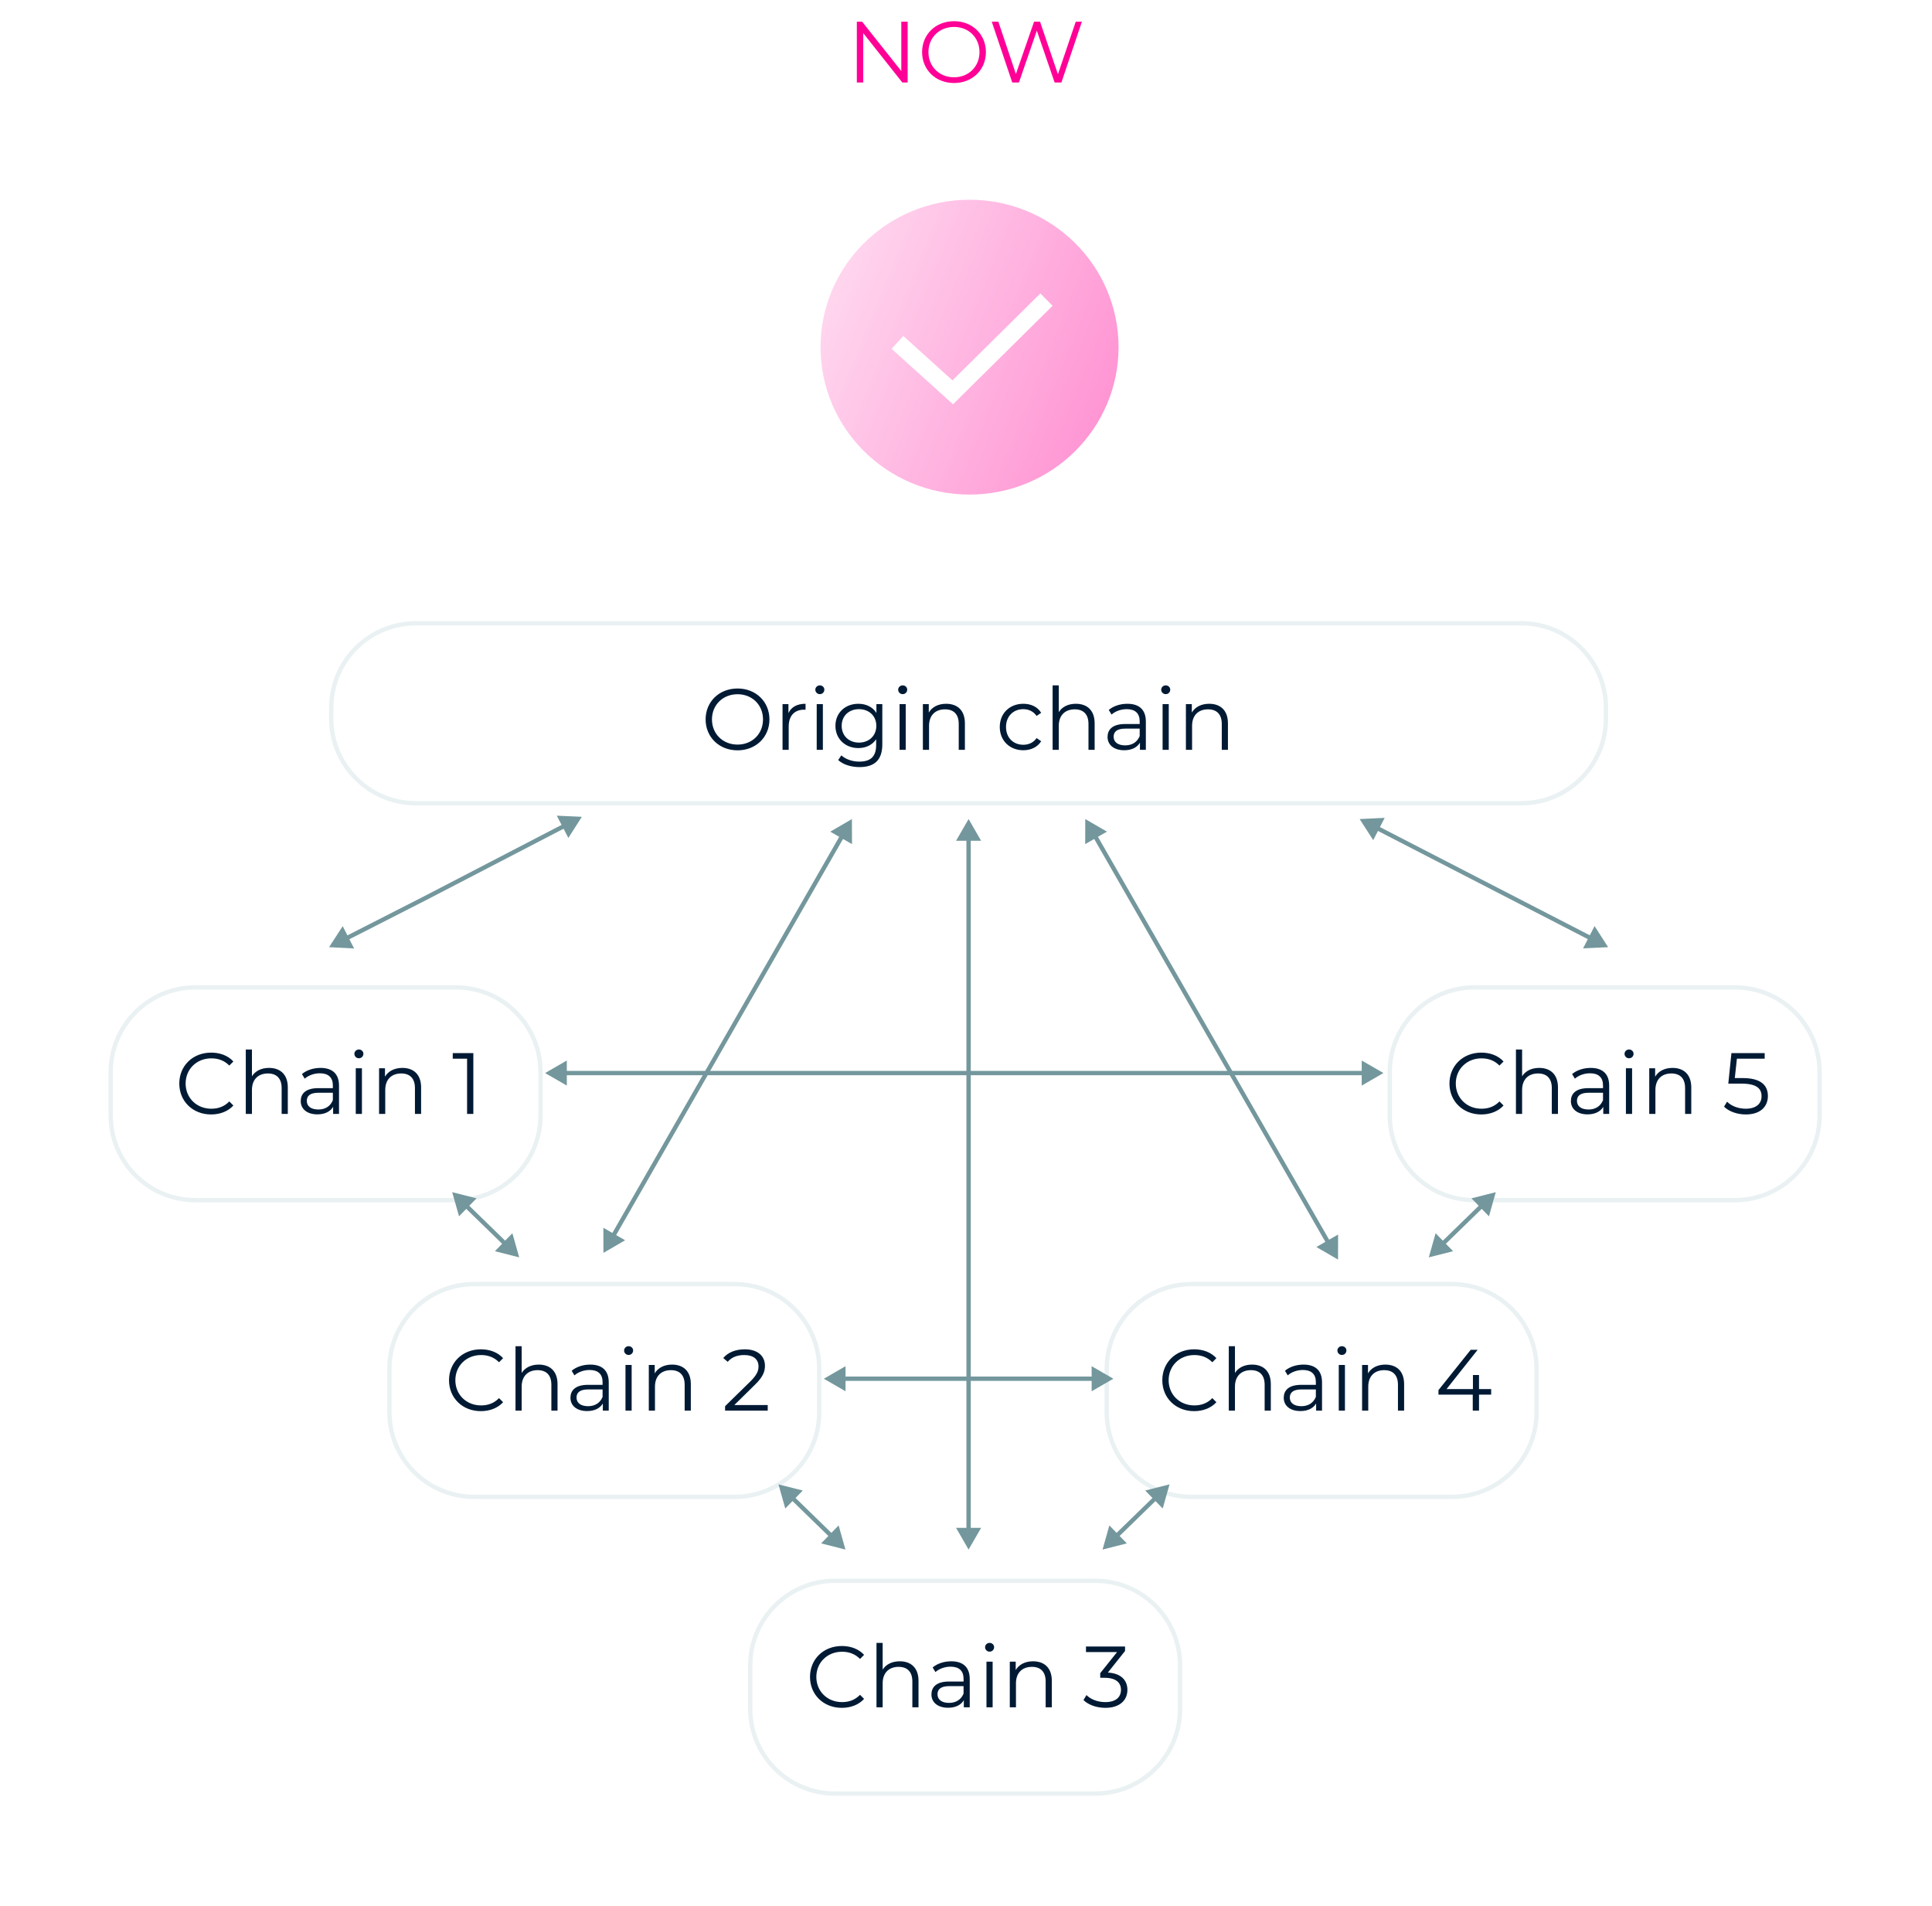 <svg width="445" height="439" viewBox="0 0 445 439" fill="none" xmlns="http://www.w3.org/2000/svg">
  <path d="M207.598 5V16.36L198.578 5H197.358V19H198.838V7.64L207.838 19H209.058V5H207.598ZM219.748 19.12C223.948 19.12 227.088 16.1 227.088 12C227.088 7.9 223.948 4.88 219.748 4.88C215.508 4.88 212.388 7.92 212.388 12C212.388 16.08 215.508 19.12 219.748 19.12ZM219.748 17.8C216.368 17.8 213.848 15.34 213.848 12C213.848 8.66 216.368 6.2 219.748 6.2C223.108 6.2 225.608 8.66 225.608 12C225.608 15.34 223.108 17.8 219.748 17.8ZM247.775 5L243.675 17.1L239.555 5H238.175L233.995 17.04L229.955 5H228.435L233.155 19H234.695L238.815 7.06L242.915 19H244.475L249.195 5H247.775Z" fill="#FF0097"/>
  <ellipse cx="223.319" cy="79.95" rx="34.319" ry="33.95" fill="url(#paint0_linear)" fill-opacity="0.45"/>
  <path d="M206.713 78.855L219.444 90.354L241.032 68.998" stroke="white" stroke-width="4"/>
  <path d="M223.097 188.627L220.21 193.627L225.983 193.627L223.097 188.627ZM223.097 356.86L225.983 351.86L220.21 351.86L223.097 356.86ZM222.597 193.127L222.597 352.36L223.597 352.36L223.597 193.127L222.597 193.127Z" fill="#73979C"/>
  <g filter="url(#filter0_d)">
    <path fill-rule="evenodd" clip-rule="evenodd" d="M25 245.896C25 234.851 33.954 225.896 45 225.896H105C116.046 225.896 125 234.851 125 245.896V255.896C125 266.942 116.046 275.896 105 275.896H45C33.954 275.896 25 266.942 25 255.896V245.896Z" fill="white"/>
    <path d="M25.5 245.896C25.5 235.127 34.23 226.396 45 226.396H105C115.77 226.396 124.5 235.127 124.5 245.896V255.896C124.5 266.666 115.77 275.396 105 275.396H45C34.23 275.396 25.5 266.666 25.5 255.896V245.896Z" stroke="#EAF1F3"/>
  </g>
  <path d="M48.616 256.656C50.676 256.656 52.516 255.956 53.756 254.596L52.816 253.656C51.676 254.836 50.276 255.336 48.676 255.336C45.296 255.336 42.756 252.856 42.756 249.536C42.756 246.216 45.296 243.736 48.676 243.736C50.276 243.736 51.676 244.236 52.816 245.396L53.756 244.456C52.516 243.096 50.676 242.416 48.636 242.416C44.416 242.416 41.296 245.436 41.296 249.536C41.296 253.636 44.416 256.656 48.616 256.656ZM61.971 245.936C60.191 245.936 58.811 246.636 58.031 247.856V241.696H56.611V256.536H58.031V251.016C58.031 248.616 59.451 247.216 61.711 247.216C63.711 247.216 64.871 248.356 64.871 250.576V256.536H66.291V250.436C66.291 247.416 64.531 245.936 61.971 245.936ZM73.826 245.936C72.166 245.936 70.606 246.456 69.546 247.356L70.186 248.416C71.046 247.656 72.326 247.176 73.686 247.176C75.646 247.176 76.666 248.156 76.666 249.956V250.596H73.326C70.306 250.596 69.266 251.956 69.266 253.576C69.266 255.396 70.726 256.636 73.106 256.636C74.846 256.636 76.086 255.976 76.726 254.896V256.536H78.086V250.016C78.086 247.296 76.546 245.936 73.826 245.936ZM73.326 255.516C71.646 255.516 70.666 254.756 70.666 253.536C70.666 252.456 71.326 251.656 73.366 251.656H76.666V253.376C76.106 254.756 74.926 255.516 73.326 255.516ZM82.663 243.716C83.263 243.716 83.703 243.256 83.703 242.676C83.703 242.136 83.243 241.696 82.663 241.696C82.083 241.696 81.623 242.156 81.623 242.696C81.623 243.256 82.083 243.716 82.663 243.716ZM81.943 256.536H83.363V246.016H81.943V256.536ZM92.674 245.936C90.854 245.936 89.434 246.676 88.674 247.956V246.016H87.314V256.536H88.734V251.016C88.734 248.616 90.154 247.216 92.414 247.216C94.414 247.216 95.574 248.356 95.574 250.576V256.536H96.994V250.436C96.994 247.416 95.234 245.936 92.674 245.936ZM104.284 242.536V243.816H107.584V256.536H109.024V242.536H104.284Z" fill="#001A34"/>
  <g filter="url(#filter1_d)">
    <path fill-rule="evenodd" clip-rule="evenodd" d="M172.304 382.554C172.304 371.508 181.258 362.554 192.304 362.554H252.304C263.349 362.554 272.304 371.508 272.304 382.554V392.554C272.304 403.599 263.349 412.554 252.304 412.554H192.304C181.258 412.554 172.304 403.599 172.304 392.554V382.554Z" fill="white"/>
    <path d="M172.804 382.554C172.804 371.784 181.534 363.054 192.304 363.054H252.304C263.073 363.054 271.804 371.784 271.804 382.554V392.554C271.804 403.323 263.073 412.054 252.304 412.054H192.304C181.534 412.054 172.804 403.323 172.804 392.554V382.554Z" stroke="#EAF1F3"/>
  </g>
  <path d="M193.888 393.312C195.948 393.312 197.788 392.612 199.028 391.252L198.088 390.312C196.948 391.492 195.548 391.992 193.948 391.992C190.568 391.992 188.028 389.512 188.028 386.192C188.028 382.872 190.568 380.392 193.948 380.392C195.548 380.392 196.948 380.892 198.088 382.052L199.028 381.112C197.788 379.752 195.948 379.072 193.908 379.072C189.688 379.072 186.568 382.092 186.568 386.192C186.568 390.292 189.688 393.312 193.888 393.312ZM207.243 382.592C205.463 382.592 204.083 383.292 203.303 384.512V378.352H201.883V393.192H203.303V387.672C203.303 385.272 204.723 383.872 206.983 383.872C208.983 383.872 210.143 385.012 210.143 387.232V393.192H211.563V387.092C211.563 384.072 209.803 382.592 207.243 382.592ZM219.099 382.592C217.439 382.592 215.879 383.112 214.819 384.012L215.459 385.072C216.319 384.312 217.599 383.832 218.959 383.832C220.919 383.832 221.939 384.812 221.939 386.612V387.252H218.599C215.579 387.252 214.539 388.612 214.539 390.232C214.539 392.052 215.999 393.292 218.379 393.292C220.119 393.292 221.359 392.632 221.999 391.552V393.192H223.359V386.672C223.359 383.952 221.819 382.592 219.099 382.592ZM218.599 392.172C216.919 392.172 215.939 391.412 215.939 390.192C215.939 389.112 216.599 388.312 218.639 388.312H221.939V390.032C221.379 391.412 220.199 392.172 218.599 392.172ZM227.935 380.372C228.535 380.372 228.975 379.912 228.975 379.332C228.975 378.792 228.515 378.352 227.935 378.352C227.355 378.352 226.895 378.812 226.895 379.352C226.895 379.912 227.355 380.372 227.935 380.372ZM227.215 393.192H228.635V382.672H227.215V393.192ZM237.947 382.592C236.127 382.592 234.707 383.332 233.947 384.612V382.672H232.587V393.192H234.007V387.672C234.007 385.272 235.427 383.872 237.687 383.872C239.687 383.872 240.847 385.012 240.847 387.232V393.192H242.267V387.092C242.267 384.072 240.507 382.592 237.947 382.592ZM255.176 385.192L259.136 380.212V379.192H250.136V380.472H257.296L253.416 385.332V386.392H254.416C257.016 386.392 258.196 387.492 258.196 389.172C258.196 390.912 256.916 391.992 254.596 391.992C252.776 391.992 251.156 391.312 250.256 390.372L249.556 391.512C250.636 392.612 252.576 393.312 254.596 393.312C257.976 393.312 259.676 391.512 259.676 389.172C259.676 386.932 258.176 385.352 255.176 385.192Z" fill="#001A34"/>
  <g filter="url(#filter2_d)">
    <path fill-rule="evenodd" clip-rule="evenodd" d="M89.197 314.225C89.197 303.179 98.152 294.225 109.197 294.225H169.197C180.243 294.225 189.197 303.179 189.197 314.225V324.225C189.197 335.27 180.243 344.225 169.197 344.225H109.197C98.152 344.225 89.197 335.27 89.197 324.225V314.225Z" fill="white"/>
    <path d="M89.697 314.225C89.697 303.455 98.428 294.725 109.197 294.725H169.197C179.967 294.725 188.697 303.455 188.697 314.225V324.225C188.697 334.994 179.967 343.725 169.197 343.725H109.197C98.428 343.725 89.697 334.994 89.697 324.225V314.225Z" stroke="#EAF1F3"/>
  </g>
  <path d="M110.742 324.984C112.802 324.984 114.642 324.284 115.882 322.924L114.942 321.984C113.802 323.164 112.402 323.664 110.802 323.664C107.422 323.664 104.882 321.184 104.882 317.864C104.882 314.544 107.422 312.064 110.802 312.064C112.402 312.064 113.802 312.564 114.942 313.724L115.882 312.784C114.642 311.424 112.802 310.744 110.762 310.744C106.542 310.744 103.422 313.764 103.422 317.864C103.422 321.964 106.542 324.984 110.742 324.984ZM124.097 314.264C122.317 314.264 120.937 314.964 120.157 316.184V310.024H118.737V324.864H120.157V319.344C120.157 316.944 121.577 315.544 123.837 315.544C125.837 315.544 126.997 316.684 126.997 318.904V324.864H128.417V318.764C128.417 315.744 126.657 314.264 124.097 314.264ZM135.952 314.264C134.292 314.264 132.732 314.784 131.672 315.684L132.312 316.744C133.172 315.984 134.452 315.504 135.812 315.504C137.772 315.504 138.792 316.484 138.792 318.284V318.924H135.452C132.432 318.924 131.392 320.284 131.392 321.904C131.392 323.724 132.852 324.964 135.232 324.964C136.972 324.964 138.212 324.304 138.852 323.224V324.864H140.212V318.344C140.212 315.624 138.672 314.264 135.952 314.264ZM135.452 323.844C133.772 323.844 132.792 323.084 132.792 321.864C132.792 320.784 133.452 319.984 135.492 319.984H138.792V321.704C138.232 323.084 137.052 323.844 135.452 323.844ZM144.789 312.044C145.389 312.044 145.829 311.584 145.829 311.004C145.829 310.464 145.369 310.024 144.789 310.024C144.209 310.024 143.749 310.484 143.749 311.024C143.749 311.584 144.209 312.044 144.789 312.044ZM144.069 324.864H145.489V314.344H144.069V324.864ZM154.8 314.264C152.98 314.264 151.56 315.004 150.8 316.284V314.344H149.44V324.864H150.86V319.344C150.86 316.944 152.28 315.544 154.54 315.544C156.54 315.544 157.7 316.684 157.7 318.904V324.864H159.12V318.764C159.12 315.744 157.36 314.264 154.8 314.264ZM169.13 323.584L173.89 318.904C175.77 317.064 176.19 315.864 176.19 314.524C176.19 312.184 174.39 310.744 171.55 310.744C169.41 310.744 167.67 311.464 166.59 312.744L167.61 313.624C168.53 312.564 169.79 312.064 171.43 312.064C173.57 312.064 174.71 313.064 174.71 314.684C174.71 315.644 174.41 316.584 172.83 318.144L167.01 323.844V324.864H176.83V323.584H169.13Z" fill="#001A34"/>
  <g filter="url(#filter3_d)">
    <path fill-rule="evenodd" clip-rule="evenodd" d="M254.416 314.225C254.416 303.179 263.37 294.225 274.416 294.225H334.416C345.462 294.225 354.416 303.179 354.416 314.225V324.225C354.416 335.27 345.462 344.225 334.416 344.225H274.416C263.37 344.225 254.416 335.27 254.416 324.225V314.225Z" fill="white"/>
    <path d="M254.916 314.225C254.916 303.455 263.646 294.725 274.416 294.725H334.416C345.186 294.725 353.916 303.455 353.916 314.225V324.225C353.916 334.994 345.186 343.725 334.416 343.725H274.416C263.646 343.725 254.916 334.994 254.916 324.225V314.225Z" stroke="#EAF1F3"/>
  </g>
  <path d="M275.034 324.984C277.094 324.984 278.934 324.284 280.174 322.924L279.234 321.984C278.094 323.164 276.694 323.664 275.094 323.664C271.714 323.664 269.174 321.184 269.174 317.864C269.174 314.544 271.714 312.064 275.094 312.064C276.694 312.064 278.094 312.564 279.234 313.724L280.174 312.784C278.934 311.424 277.094 310.744 275.054 310.744C270.834 310.744 267.714 313.764 267.714 317.864C267.714 321.964 270.834 324.984 275.034 324.984ZM288.389 314.264C286.609 314.264 285.229 314.964 284.449 316.184V310.024H283.029V324.864H284.449V319.344C284.449 316.944 285.869 315.544 288.129 315.544C290.129 315.544 291.289 316.684 291.289 318.904V324.864H292.709V318.764C292.709 315.744 290.949 314.264 288.389 314.264ZM300.244 314.264C298.584 314.264 297.024 314.784 295.964 315.684L296.604 316.744C297.464 315.984 298.744 315.504 300.104 315.504C302.064 315.504 303.084 316.484 303.084 318.284V318.924H299.744C296.724 318.924 295.684 320.284 295.684 321.904C295.684 323.724 297.144 324.964 299.524 324.964C301.264 324.964 302.504 324.304 303.144 323.224V324.864H304.504V318.344C304.504 315.624 302.964 314.264 300.244 314.264ZM299.744 323.844C298.064 323.844 297.084 323.084 297.084 321.864C297.084 320.784 297.744 319.984 299.784 319.984H303.084V321.704C302.524 323.084 301.344 323.844 299.744 323.844ZM309.081 312.044C309.681 312.044 310.121 311.584 310.121 311.004C310.121 310.464 309.661 310.024 309.081 310.024C308.501 310.024 308.041 310.484 308.041 311.024C308.041 311.584 308.501 312.044 309.081 312.044ZM308.361 324.864H309.781V314.344H308.361V324.864ZM319.092 314.264C317.272 314.264 315.852 315.004 315.092 316.284V314.344H313.732V324.864H315.152V319.344C315.152 316.944 316.572 315.544 318.832 315.544C320.832 315.544 321.992 316.684 321.992 318.904V324.864H323.412V318.764C323.412 315.744 321.652 314.264 319.092 314.264ZM343.462 319.904H340.662V316.664H339.262V319.904H333.182L340.342 310.864H338.742L331.322 320.144V321.184H339.222V324.864H340.662V321.184H343.462V319.904Z" fill="#001A34"/>
  <g filter="url(#filter4_d)">
    <path fill-rule="evenodd" clip-rule="evenodd" d="M319.608 245.896C319.608 234.851 328.563 225.896 339.608 225.896H399.608C410.654 225.896 419.608 234.851 419.608 245.896V255.896C419.608 266.942 410.654 275.896 399.608 275.896H339.608C328.563 275.896 319.608 266.942 319.608 255.896V245.896Z" fill="white"/>
    <path d="M320.108 245.896C320.108 235.127 328.839 226.396 339.608 226.396H399.608C410.378 226.396 419.108 235.127 419.108 245.896V255.896C419.108 266.666 410.378 275.396 399.608 275.396H339.608C328.839 275.396 320.108 266.666 320.108 255.896V245.896Z" stroke="#EAF1F3"/>
  </g>
  <path d="M341.174 256.656C343.234 256.656 345.074 255.956 346.314 254.596L345.374 253.656C344.234 254.836 342.834 255.336 341.234 255.336C337.854 255.336 335.314 252.856 335.314 249.536C335.314 246.216 337.854 243.736 341.234 243.736C342.834 243.736 344.234 244.236 345.374 245.396L346.314 244.456C345.074 243.096 343.234 242.416 341.194 242.416C336.974 242.416 333.854 245.436 333.854 249.536C333.854 253.636 336.974 256.656 341.174 256.656ZM354.529 245.936C352.749 245.936 351.369 246.636 350.589 247.856V241.696H349.169V256.536H350.589V251.016C350.589 248.616 352.009 247.216 354.269 247.216C356.269 247.216 357.429 248.356 357.429 250.576V256.536H358.849V250.436C358.849 247.416 357.089 245.936 354.529 245.936ZM366.384 245.936C364.724 245.936 363.164 246.456 362.104 247.356L362.744 248.416C363.604 247.656 364.884 247.176 366.244 247.176C368.204 247.176 369.224 248.156 369.224 249.956V250.596H365.884C362.864 250.596 361.824 251.956 361.824 253.576C361.824 255.396 363.284 256.636 365.664 256.636C367.404 256.636 368.644 255.976 369.284 254.896V256.536H370.644V250.016C370.644 247.296 369.104 245.936 366.384 245.936ZM365.884 255.516C364.204 255.516 363.224 254.756 363.224 253.536C363.224 252.456 363.884 251.656 365.924 251.656H369.224V253.376C368.664 254.756 367.484 255.516 365.884 255.516ZM375.221 243.716C375.821 243.716 376.261 243.256 376.261 242.676C376.261 242.136 375.801 241.696 375.221 241.696C374.641 241.696 374.181 242.156 374.181 242.696C374.181 243.256 374.641 243.716 375.221 243.716ZM374.501 256.536H375.921V246.016H374.501V256.536ZM385.232 245.936C383.412 245.936 381.992 246.676 381.232 247.956V246.016H379.872V256.536H381.292V251.016C381.292 248.616 382.712 247.216 384.972 247.216C386.972 247.216 388.132 248.356 388.132 250.576V256.536H389.552V250.436C389.552 247.416 387.792 245.936 385.232 245.936ZM401.381 248.276H399.581L400.061 243.816H406.461V242.536H398.801L398.081 249.556H401.061C404.621 249.556 405.741 250.676 405.741 252.476C405.741 254.176 404.481 255.336 402.101 255.336C400.301 255.336 398.701 254.656 397.801 253.716L397.101 254.856C398.181 255.956 400.101 256.656 402.121 256.656C405.541 256.656 407.201 254.796 407.201 252.416C407.201 249.936 405.601 248.276 401.381 248.276Z" fill="#001A34"/>
  <path d="M196.224 188.627L196.243 194.4L191.233 191.531L196.224 188.627ZM138.994 288.531L138.975 282.758L143.984 285.628L138.994 288.531ZM194.421 192.78L141.665 284.875L140.797 284.378L193.553 192.283L194.421 192.78Z" fill="#73979C"/>
  <path d="M134.018 188.109L130.91 192.975L128.25 187.851L134.018 188.109ZM75.793 218.132L78.936 213.289L81.559 218.433L75.793 218.132ZM98.021 206.797L98.251 207.241L98.248 207.243L98.021 206.797ZM130.254 190.627L98.251 207.241L97.79 206.353L129.794 189.739L130.254 190.627ZM98.248 207.243L80.029 216.534L79.575 215.643L97.793 206.352L98.248 207.243Z" fill="#73979C"/>
  <path d="M249.97 188.627L249.955 194.4L254.963 191.527L249.97 188.627ZM308.195 290.084L308.21 284.311L303.203 287.184L308.195 290.084ZM251.777 192.779L305.522 286.43L306.389 285.932L252.644 192.281L251.777 192.779Z" fill="#73979C"/>
  <path d="M313.171 188.627L316.292 193.484L318.938 188.352L313.171 188.627ZM370.4 218.132L367.279 213.275L364.633 218.407L370.4 218.132ZM316.941 191.133L366.172 216.515L366.63 215.626L317.4 190.245L316.941 191.133Z" fill="#73979C"/>
  <g filter="url(#filter5_d)">
    <path fill-rule="evenodd" clip-rule="evenodd" d="M75.793 162.039C75.793 150.993 84.747 142.039 95.793 142.039H350.401C361.446 142.039 370.401 150.993 370.401 162.039V164.485C370.401 175.531 361.446 184.485 350.401 184.485H95.793C84.747 184.485 75.793 175.531 75.793 164.485V162.039Z" fill="white"/>
    <path d="M76.293 162.039C76.293 151.269 85.023 142.539 95.793 142.539H350.401C361.17 142.539 369.901 151.27 369.901 162.039V164.485C369.901 175.255 361.17 183.985 350.401 183.985H95.793C85.023 183.985 76.293 175.255 76.293 164.485V162.039Z" stroke="#EAF1F3"/>
  </g>
  <path d="M169.886 172.799C174.086 172.799 177.226 169.779 177.226 165.679C177.226 161.579 174.086 158.559 169.886 158.559C165.646 158.559 162.526 161.599 162.526 165.679C162.526 169.759 165.646 172.799 169.886 172.799ZM169.886 171.479C166.506 171.479 163.986 169.019 163.986 165.679C163.986 162.339 166.506 159.879 169.886 159.879C173.246 159.879 175.746 162.339 175.746 165.679C175.746 169.019 173.246 171.479 169.886 171.479ZM181.603 164.219V162.159H180.243V172.679H181.663V167.319C181.663 164.839 183.003 163.439 185.203 163.439C185.303 163.439 185.423 163.459 185.543 163.459V162.079C183.603 162.079 182.263 162.819 181.603 164.219ZM188.834 159.859C189.434 159.859 189.874 159.399 189.874 158.819C189.874 158.279 189.414 157.839 188.834 157.839C188.254 157.839 187.794 158.299 187.794 158.839C187.794 159.399 188.254 159.859 188.834 159.859ZM188.114 172.679H189.534V162.159H188.114V172.679ZM201.865 162.159V164.179C200.985 162.799 199.465 162.079 197.705 162.079C194.705 162.079 192.425 164.139 192.425 167.159C192.425 170.179 194.705 172.279 197.705 172.279C199.425 172.279 200.925 171.579 201.805 170.239V171.579C201.805 174.179 200.585 175.399 197.925 175.399C196.305 175.399 194.785 174.859 193.785 173.959L193.065 175.039C194.165 176.079 196.045 176.659 197.965 176.659C201.445 176.659 203.225 175.019 203.225 171.399V162.159H201.865ZM197.845 171.019C195.525 171.019 193.865 169.439 193.865 167.159C193.865 164.879 195.525 163.319 197.845 163.319C200.165 163.319 201.845 164.879 201.845 167.159C201.845 169.439 200.165 171.019 197.845 171.019ZM207.916 159.859C208.516 159.859 208.956 159.399 208.956 158.819C208.956 158.279 208.496 157.839 207.916 157.839C207.336 157.839 206.876 158.299 206.876 158.839C206.876 159.399 207.336 159.859 207.916 159.859ZM207.196 172.679H208.616V162.159H207.196V172.679ZM217.927 162.079C216.107 162.079 214.687 162.819 213.927 164.099V162.159H212.567V172.679H213.987V167.159C213.987 164.759 215.407 163.359 217.667 163.359C219.667 163.359 220.827 164.499 220.827 166.719V172.679H222.247V166.579C222.247 163.559 220.487 162.079 217.927 162.079ZM235.697 172.779C237.477 172.779 238.977 172.059 239.817 170.699L238.757 169.979C238.037 171.039 236.917 171.519 235.697 171.519C233.397 171.519 231.717 169.899 231.717 167.419C231.717 164.959 233.397 163.319 235.697 163.319C236.917 163.319 238.037 163.819 238.757 164.879L239.817 164.159C238.977 162.779 237.477 162.079 235.697 162.079C232.557 162.079 230.277 164.279 230.277 167.419C230.277 170.559 232.557 172.779 235.697 172.779ZM247.81 162.079C246.03 162.079 244.65 162.779 243.87 163.999V157.839H242.45V172.679H243.87V167.159C243.87 164.759 245.29 163.359 247.55 163.359C249.55 163.359 250.71 164.499 250.71 166.719V172.679H252.13V166.579C252.13 163.559 250.37 162.079 247.81 162.079ZM259.665 162.079C258.005 162.079 256.445 162.599 255.385 163.499L256.025 164.559C256.885 163.799 258.165 163.319 259.525 163.319C261.485 163.319 262.505 164.299 262.505 166.099V166.739H259.165C256.145 166.739 255.105 168.099 255.105 169.719C255.105 171.539 256.565 172.779 258.945 172.779C260.685 172.779 261.925 172.119 262.565 171.039V172.679H263.925V166.159C263.925 163.439 262.385 162.079 259.665 162.079ZM259.165 171.659C257.485 171.659 256.505 170.899 256.505 169.679C256.505 168.599 257.165 167.799 259.205 167.799H262.505V169.519C261.945 170.899 260.765 171.659 259.165 171.659ZM268.502 159.859C269.102 159.859 269.542 159.399 269.542 158.819C269.542 158.279 269.082 157.839 268.502 157.839C267.922 157.839 267.462 158.299 267.462 158.839C267.462 159.399 267.922 159.859 268.502 159.859ZM267.782 172.679H269.202V162.159H267.782V172.679ZM278.513 162.079C276.693 162.079 275.273 162.819 274.513 164.099V162.159H273.153V172.679H274.573V167.159C274.573 164.759 275.993 163.359 278.253 163.359C280.253 163.359 281.413 164.499 281.413 166.719V172.679H282.833V166.579C282.833 163.559 281.073 162.079 278.513 162.079Z" fill="#001A34"/>
  <path d="M104.159 274.555L105.729 280.111L109.756 275.973L104.159 274.555ZM119.586 289.566L118.016 284.01L113.99 288.148L119.586 289.566ZM107.036 278.051L116.012 286.786L116.71 286.07L107.733 277.335L107.036 278.051Z" fill="#73979C"/>
  <path d="M179.304 341.848L180.874 347.404L184.9 343.266L179.304 341.848ZM194.731 356.859L193.161 351.303L189.134 355.441L194.731 356.859ZM182.18 345.344L191.157 354.079L191.854 353.363L182.878 344.628L182.18 345.344Z" fill="#73979C"/>
  <path d="M344.523 274.555L342.953 280.111L338.927 275.973L344.523 274.555ZM329.096 289.566L330.667 284.01L334.693 288.148L329.096 289.566ZM341.647 278.051L332.67 286.786L331.973 286.07L340.95 277.335L341.647 278.051Z" fill="#73979C"/>
  <path d="M269.378 341.848L267.808 347.404L263.781 343.266L269.378 341.848ZM253.951 356.859L255.521 351.303L259.547 355.441L253.951 356.859ZM266.502 345.344L257.525 354.079L256.827 353.363L265.804 344.628L266.502 345.344Z" fill="#73979C"/>
  <path d="M189.754 317.519L194.754 320.405V314.632L189.754 317.519ZM256.439 317.519L251.439 314.632V320.405L256.439 317.519ZM194.254 318.019H251.939V317.019H194.254V318.019Z" fill="#73979C"/>
  <path d="M125.558 247.12L130.558 250.007L130.558 244.233L125.558 247.12ZM318.645 247.12L313.645 244.233L313.645 250.007L318.645 247.12ZM130.058 247.62L314.145 247.62L314.145 246.62L130.058 246.62L130.058 247.62Z" fill="#73979C"/>
  <defs>
    <filter id="filter0_d" x="0" y="201.896" width="150" height="100" filterUnits="userSpaceOnUse" color-interpolation-filters="sRGB">
      <feFlood flood-opacity="0" result="BackgroundImageFix"/>
      <feColorMatrix in="SourceAlpha" type="matrix" values="0 0 0 0 0 0 0 0 0 0 0 0 0 0 0 0 0 0 127 0" result="hardAlpha"/>
      <feOffset dy="1"/>
      <feGaussianBlur stdDeviation="12.5"/>
      <feColorMatrix type="matrix" values="0 0 0 0 0.887 0 0 0 0 0.944 0 0 0 0 0.963 0 0 0 1 0"/>
      <feBlend mode="normal" in2="BackgroundImageFix" result="effect1_dropShadow"/>
      <feBlend mode="normal" in="SourceGraphic" in2="effect1_dropShadow" result="shape"/>
    </filter>
    <filter id="filter1_d" x="147.304" y="338.554" width="150" height="100" filterUnits="userSpaceOnUse" color-interpolation-filters="sRGB">
      <feFlood flood-opacity="0" result="BackgroundImageFix"/>
      <feColorMatrix in="SourceAlpha" type="matrix" values="0 0 0 0 0 0 0 0 0 0 0 0 0 0 0 0 0 0 127 0" result="hardAlpha"/>
      <feOffset dy="1"/>
      <feGaussianBlur stdDeviation="12.5"/>
      <feColorMatrix type="matrix" values="0 0 0 0 0.887 0 0 0 0 0.944 0 0 0 0 0.963 0 0 0 1 0"/>
      <feBlend mode="normal" in2="BackgroundImageFix" result="effect1_dropShadow"/>
      <feBlend mode="normal" in="SourceGraphic" in2="effect1_dropShadow" result="shape"/>
    </filter>
    <filter id="filter2_d" x="64.197" y="270.225" width="150" height="100" filterUnits="userSpaceOnUse" color-interpolation-filters="sRGB">
      <feFlood flood-opacity="0" result="BackgroundImageFix"/>
      <feColorMatrix in="SourceAlpha" type="matrix" values="0 0 0 0 0 0 0 0 0 0 0 0 0 0 0 0 0 0 127 0" result="hardAlpha"/>
      <feOffset dy="1"/>
      <feGaussianBlur stdDeviation="12.5"/>
      <feColorMatrix type="matrix" values="0 0 0 0 0.887 0 0 0 0 0.944 0 0 0 0 0.963 0 0 0 1 0"/>
      <feBlend mode="normal" in2="BackgroundImageFix" result="effect1_dropShadow"/>
      <feBlend mode="normal" in="SourceGraphic" in2="effect1_dropShadow" result="shape"/>
    </filter>
    <filter id="filter3_d" x="229.416" y="270.225" width="150" height="100" filterUnits="userSpaceOnUse" color-interpolation-filters="sRGB">
      <feFlood flood-opacity="0" result="BackgroundImageFix"/>
      <feColorMatrix in="SourceAlpha" type="matrix" values="0 0 0 0 0 0 0 0 0 0 0 0 0 0 0 0 0 0 127 0" result="hardAlpha"/>
      <feOffset dy="1"/>
      <feGaussianBlur stdDeviation="12.5"/>
      <feColorMatrix type="matrix" values="0 0 0 0 0.887 0 0 0 0 0.944 0 0 0 0 0.963 0 0 0 1 0"/>
      <feBlend mode="normal" in2="BackgroundImageFix" result="effect1_dropShadow"/>
      <feBlend mode="normal" in="SourceGraphic" in2="effect1_dropShadow" result="shape"/>
    </filter>
    <filter id="filter4_d" x="294.608" y="201.896" width="150" height="100" filterUnits="userSpaceOnUse" color-interpolation-filters="sRGB">
      <feFlood flood-opacity="0" result="BackgroundImageFix"/>
      <feColorMatrix in="SourceAlpha" type="matrix" values="0 0 0 0 0 0 0 0 0 0 0 0 0 0 0 0 0 0 127 0" result="hardAlpha"/>
      <feOffset dy="1"/>
      <feGaussianBlur stdDeviation="12.5"/>
      <feColorMatrix type="matrix" values="0 0 0 0 0.887 0 0 0 0 0.944 0 0 0 0 0.963 0 0 0 1 0"/>
      <feBlend mode="normal" in2="BackgroundImageFix" result="effect1_dropShadow"/>
      <feBlend mode="normal" in="SourceGraphic" in2="effect1_dropShadow" result="shape"/>
    </filter>
    <filter id="filter5_d" x="50.793" y="118.039" width="344.607" height="92.446" filterUnits="userSpaceOnUse" color-interpolation-filters="sRGB">
      <feFlood flood-opacity="0" result="BackgroundImageFix"/>
      <feColorMatrix in="SourceAlpha" type="matrix" values="0 0 0 0 0 0 0 0 0 0 0 0 0 0 0 0 0 0 127 0" result="hardAlpha"/>
      <feOffset dy="1"/>
      <feGaussianBlur stdDeviation="12.5"/>
      <feColorMatrix type="matrix" values="0 0 0 0 0.887 0 0 0 0 0.944 0 0 0 0 0.963 0 0 0 1 0"/>
      <feBlend mode="normal" in2="BackgroundImageFix" result="effect1_dropShadow"/>
      <feBlend mode="normal" in="SourceGraphic" in2="effect1_dropShadow" result="shape"/>
    </filter>
    <linearGradient id="paint0_linear" x1="257.533" y1="114.074" x2="181.914" y2="83.442" gradientUnits="userSpaceOnUse">
      <stop stop-color="#FF0097"/>
      <stop offset="1" stop-color="#FFA9DC"/>
    </linearGradient>
  </defs>
</svg>
